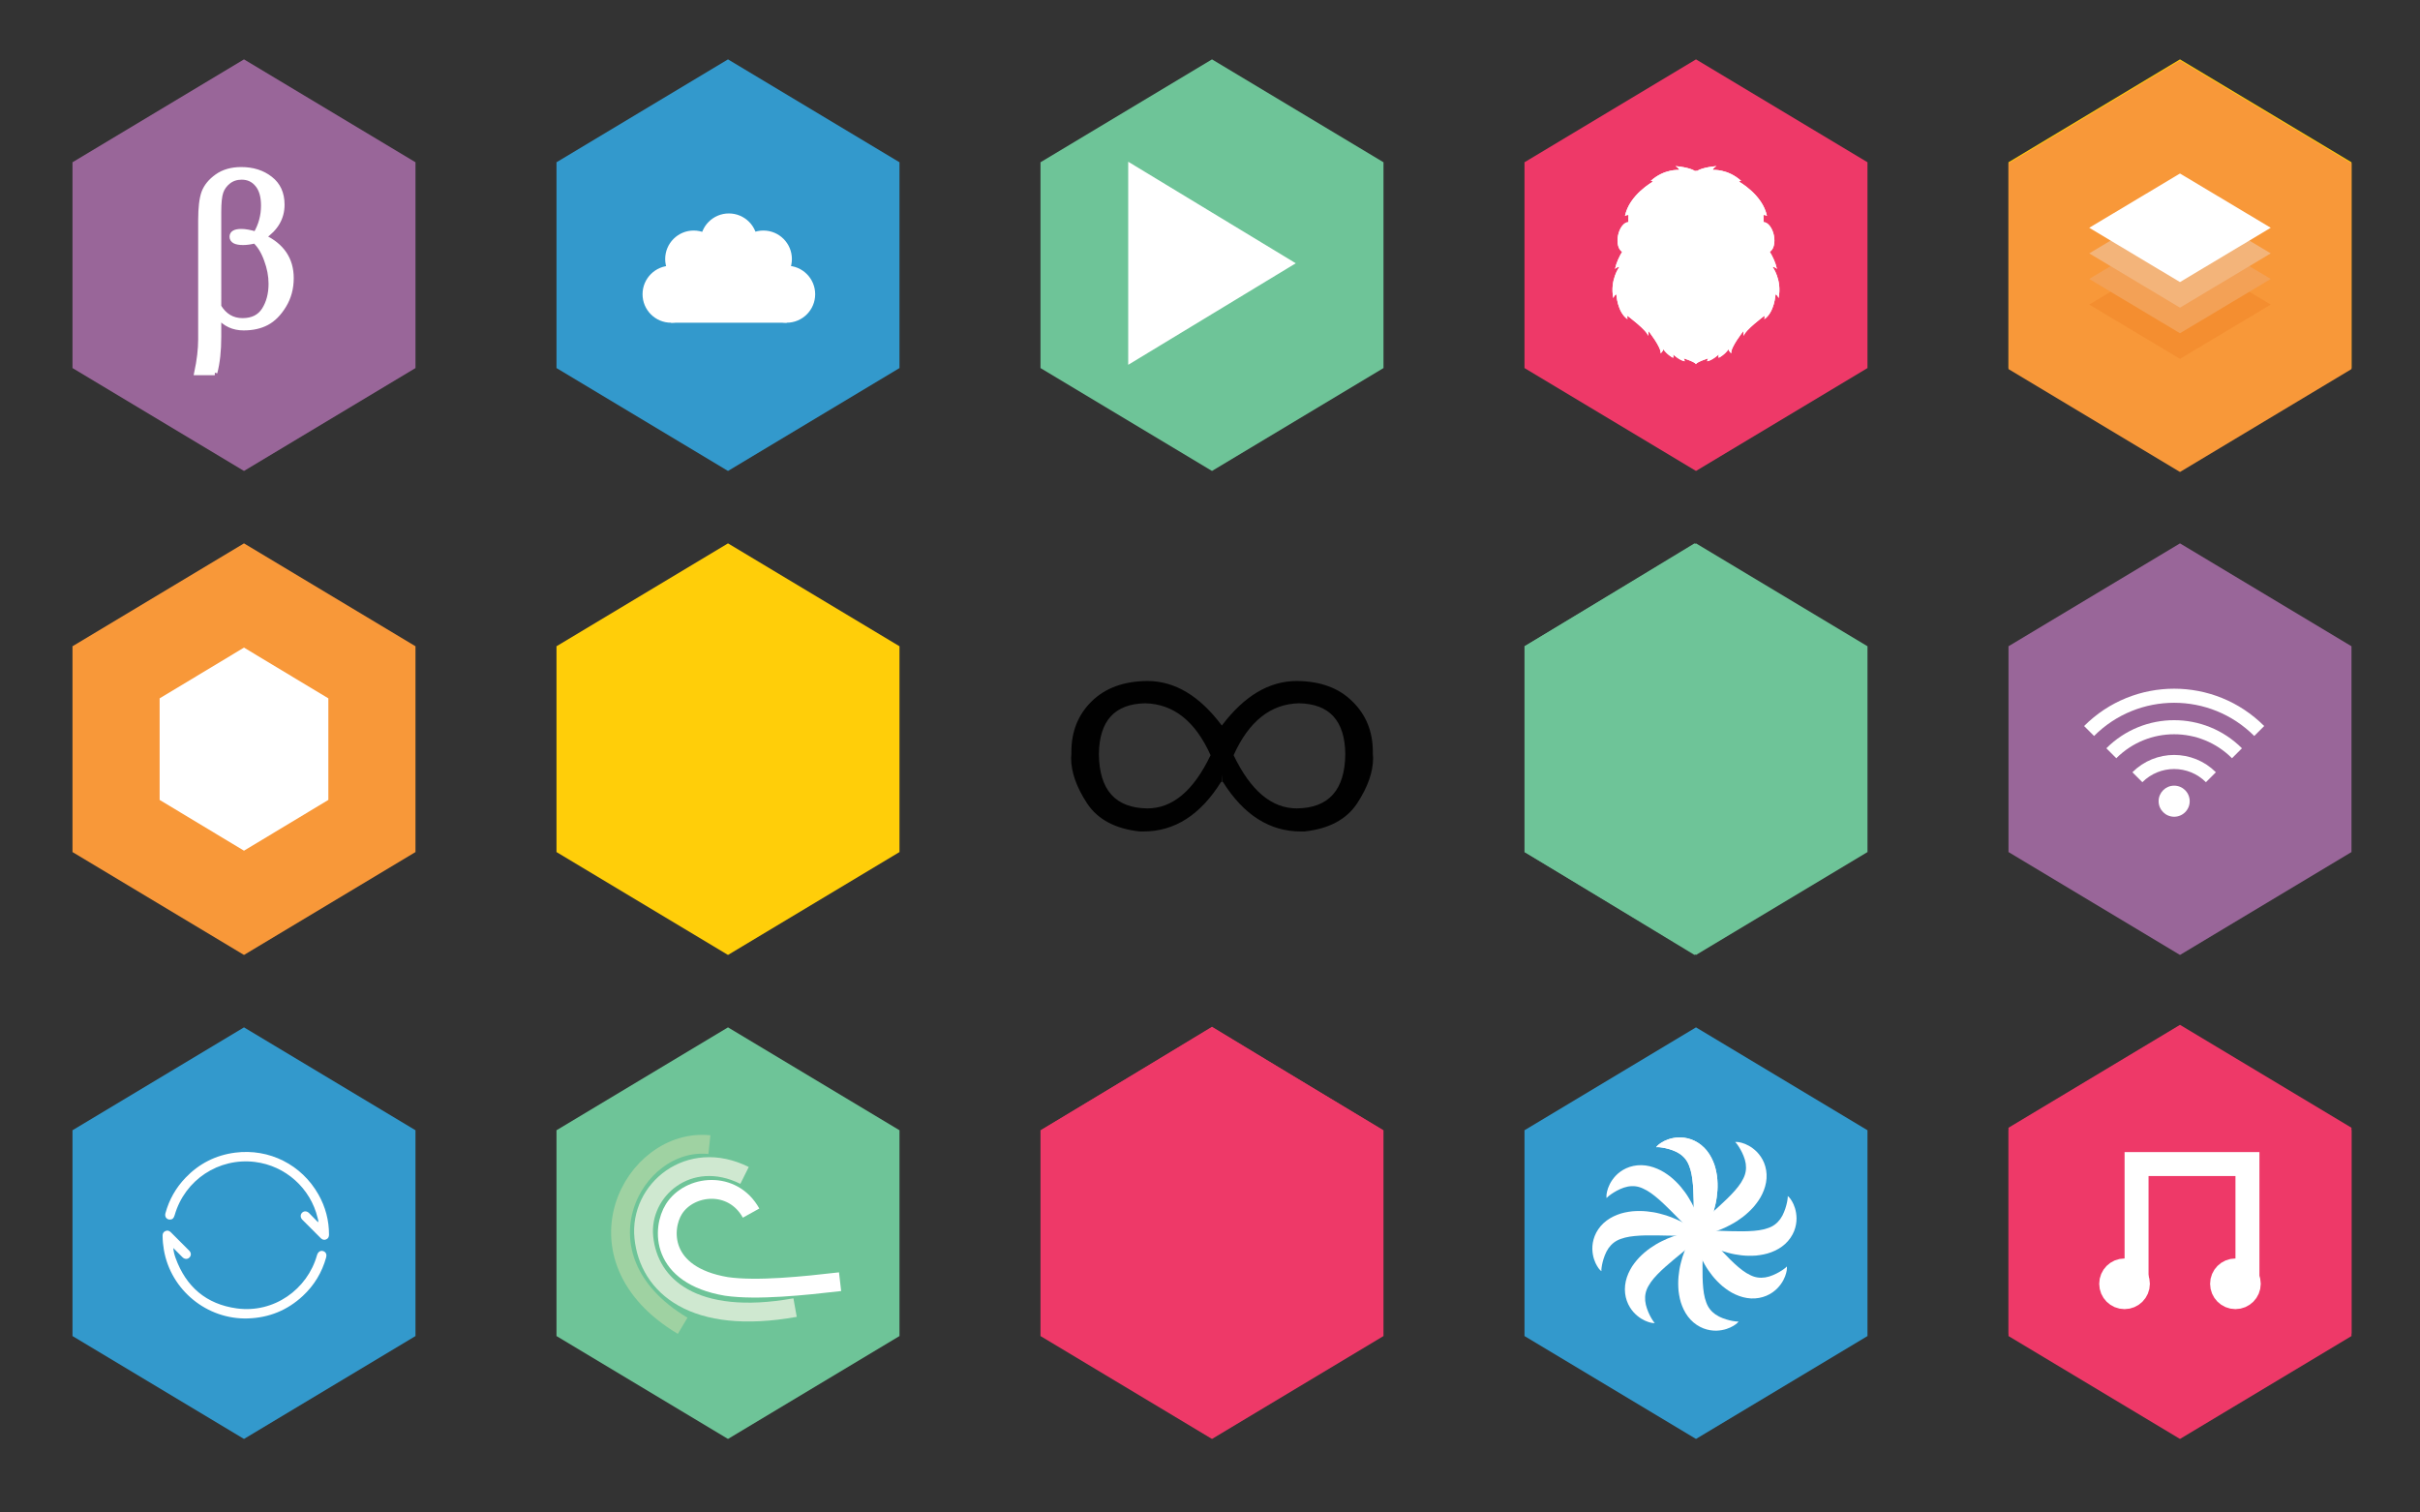 <?xml version="1.0" encoding="utf-8"?>
<!-- Generator: Adobe Illustrator 16.0.0, SVG Export Plug-In . SVG Version: 6.00 Build 0)  -->
<!DOCTYPE svg PUBLIC "-//W3C//DTD SVG 1.1//EN" "http://www.w3.org/Graphics/SVG/1.1/DTD/svg11.dtd">
<svg version="1.1" id="Layer_1" xmlns="http://www.w3.org/2000/svg" xmlns:xlink="http://www.w3.org/1999/xlink" x="0px" y="0px"
	 width="400px" height="250px" viewBox="0 0 400 250" enable-background="new 0 0 400 250" xml:space="preserve">
<rect x="0" y="0" width="400" height="250" fill="#333333" stroke="none"/>
<polygon fill="#996699" points="68.676,60.835 40.329,77.841 11.982,60.835 11.982,26.82 40.329,9.812 68.676,26.82 "/>
<polygon fill="#F89839" points="68.676,140.836 40.329,157.841 11.982,140.836 11.982,106.82 40.329,89.812 68.676,106.82 "/>
<polygon fill="#3399CC" points="68.676,220.836 40.329,237.841 11.982,220.836 11.982,186.82 40.329,169.813 68.676,186.82 "/>
<polygon fill="#6EC498" points="148.676,220.836 120.329,237.841 91.982,220.836 91.982,186.82 120.329,169.813 148.676,186.82 "/>
<polygon fill="#EE3968" points="228.676,220.836 200.329,237.841 171.982,220.836 171.982,186.82 200.329,169.813 228.676,186.82 
	"/>
<polygon fill="#3399CC" points="308.676,220.836 280.329,237.841 251.982,220.836 251.982,186.82 280.329,169.813 308.676,186.82 
	"/>
<polygon fill="#EE3968" points="388.676,220.836 360.328,237.841 331.982,220.836 331.982,186.82 360.328,169.813 388.676,186.82 
	"/>
<polygon fill="#996699" points="388.676,140.836 360.328,157.841 331.982,140.836 331.982,106.82 360.328,89.813 388.676,106.82 "/>
<polygon fill="#FFCE09" points="388.676,60.836 360.328,77.841 331.982,60.836 331.982,26.82 360.328,9.813 388.676,26.82 "/>
<polygon fill="#6EC498" points="228.676,60.836 200.329,77.841 171.982,60.836 171.982,26.82 200.329,9.813 228.676,26.82 "/>
<polygon fill="#3399CC" points="148.676,60.836 120.329,77.841 91.982,60.836 91.982,26.82 120.329,9.813 148.676,26.82 "/>
<polygon fill="#FFCE09" points="148.676,140.836 120.329,157.841 91.982,140.836 91.982,106.82 120.329,89.813 148.676,106.82 "/>
<polygon fill="#6EC498" points="308.676,140.836 280.329,157.841 251.982,140.836 251.982,106.82 280.329,89.813 308.676,106.82 "/>
<g>
	<g>
		<path id="path3305" fill="none" stroke="#9FD2A2" stroke-width="3.113" d="M117.257,189.201
			c-12.598-1.333-23.383,18.619-4.42,29.938"/>
	</g>
	<g>
		<path id="path3307" fill="none" stroke="#CFE8D0" stroke-width="3.113" d="M123.067,194.287
			c-9.206-4.594-17.443,2.438-16.646,10.248c0.822,8.041,8.255,14.604,24.998,11.597"/>
	</g>
	<g>
		<path id="path3309" fill="none" stroke="#FFFFFF" stroke-width="3.113" d="M124.146,200.514
			c-3.056-5.505-10.197-4.724-12.754-0.666c-2.004,3.178-2.349,10.92,8.673,12.786c5.077,0.73,12.823-0.093,18.791-0.78"/>
	</g>
</g>
<g>
	<g>
		<path fill="#3399CC" d="M42.063,186.673c0.382,0.146,0.79,0.125,1.187,0.187c7.366,1.132,13.238,6.714,14.566,14.045
			c1.06,5.845-0.449,11.035-4.548,15.354c-3.687,3.885-8.302,5.649-13.642,5.391c-8.064-0.395-14.827-6.435-16.233-14.418
			c-0.077-0.438-0.127-0.879-0.19-1.317c-0.011-0.063,0.02-0.144-0.072-0.168c0-0.979,0-1.96,0-2.94
			c0.082-0.039,0.054-0.115,0.06-0.179c0.204-2.387,0.849-4.653,2.018-6.743c2.729-4.882,6.844-7.888,12.354-8.939
			c0.584-0.112,1.179-0.182,1.769-0.27C40.241,186.673,41.15,186.673,42.063,186.673z M52.57,202.021
			c-0.493-0.502-0.98-1.01-1.48-1.508c-0.363-0.363-0.833-0.384-1.157-0.066c-0.314,0.309-0.311,0.806,0.039,1.158
			c1.008,1.021,2.026,2.031,3.043,3.045c0.254,0.254,0.556,0.358,0.901,0.207c0.342-0.149,0.466-0.424,0.466-0.791
			c0-2.364-0.586-4.573-1.741-6.62c-2.778-4.931-8.145-7.654-13.78-6.925c-3.212,0.416-5.957,1.81-8.202,4.152
			c-1.604,1.676-2.711,3.637-3.318,5.875c-0.157,0.579,0.216,1.061,0.783,1.033c0.395-0.02,0.602-0.229,0.754-0.752
			c1.674-5.813,7.274-9.514,13.27-8.771c5.035,0.623,9.193,4.346,10.357,9.277c0.052,0.225,0.167,0.45,0.065,0.689L52.57,202.021
			L52.57,202.021z M28.641,206.282c0.549,0.555,1.032,1.047,1.523,1.532c0.358,0.354,0.838,0.358,1.154,0.031
			c0.312-0.322,0.299-0.777-0.047-1.123c-1.011-1.02-2.026-2.033-3.043-3.045c-0.279-0.279-0.581-0.34-0.899-0.193
			c-0.326,0.15-0.46,0.41-0.457,0.767c0.007,0.788,0.081,1.565,0.213,2.342c1.144,6.663,7.146,11.552,13.896,11.332
			c3.49-0.112,6.518-1.345,9.067-3.717c1.884-1.754,3.171-3.883,3.859-6.366c0.124-0.449-0.015-0.82-0.363-0.994
			c-0.488-0.246-0.982,0.021-1.153,0.631c-1.57,5.6-7.088,9.643-13.278,8.785c-5.018-0.692-8.36-3.563-10.089-8.313
			C28.842,207.445,28.699,206.921,28.641,206.282z"/>
		<path fill="#FFFFFF" d="M52.57,202.025c0.102-0.238-0.014-0.465-0.065-0.688c-1.164-4.933-5.322-8.653-10.357-9.276
			c-5.994-0.742-11.596,2.959-13.27,8.771c-0.152,0.524-0.359,0.731-0.754,0.752c-0.567,0.026-0.94-0.454-0.783-1.033
			c0.607-2.237,1.714-4.2,3.318-5.875c2.245-2.344,4.989-3.737,8.202-4.153c5.636-0.729,11.001,1.996,13.78,6.926
			c1.155,2.047,1.741,4.256,1.741,6.619c0,0.369-0.124,0.643-0.466,0.793c-0.346,0.15-0.647,0.046-0.901-0.207
			c-1.018-1.014-2.035-2.025-3.043-3.047c-0.35-0.353-0.354-0.85-0.039-1.157c0.323-0.316,0.794-0.296,1.157,0.065
			c0.5,0.499,0.987,1.008,1.48,1.51c0.002-0.025,0.079,0.011,0.038-0.049C52.595,201.993,52.582,202.009,52.57,202.025z"/>
		<path fill="#FFFFFF" d="M28.641,206.282c0.059,0.639,0.201,1.163,0.385,1.669c1.729,4.75,5.071,7.619,10.09,8.313
			c6.188,0.856,11.708-3.187,13.277-8.785c0.171-0.608,0.665-0.877,1.153-0.631c0.349,0.174,0.487,0.545,0.363,0.994
			c-0.688,2.483-1.976,4.612-3.859,6.366c-2.55,2.372-5.577,3.604-9.067,3.717c-6.752,0.22-12.753-4.669-13.896-11.332
			c-0.132-0.774-0.206-1.554-0.213-2.342c-0.003-0.354,0.131-0.615,0.457-0.767c0.318-0.146,0.62-0.086,0.899,0.193
			c1.018,1.012,2.033,2.025,3.043,3.045c0.347,0.346,0.358,0.801,0.047,1.123c-0.316,0.327-0.796,0.321-1.154-0.031
			C29.673,207.329,29.19,206.837,28.641,206.282z"/>
	</g>
</g>
<g>
	<g>
		<g>
			<g>
				<path fill="none" stroke="#FFFFFF" stroke-width="2.327" d="M345.302,120.828c7.771-7.771,20.352-7.771,28.123,0"/>
				<path fill="none" stroke="#FFFFFF" stroke-width="2.327" d="M348.979,124.506c5.74-5.737,15.028-5.737,20.769,0"/>
				<path fill="none" stroke="#FFFFFF" stroke-width="2.327" d="M353.285,128.469c3.358-3.36,8.797-3.36,12.155,0"/>
			</g>
			<circle fill="#FFFFFF" cx="359.365" cy="132.431" r="2.569"/>
		</g>
	</g>
</g>
<g id="text3006">
	<path id="path3011" fill="#010101" d="M181.637,124.653c0.058,5.921,2.729,8.91,8.016,8.968c4.159,0,7.641-2.932,10.441-8.794
		c-2.513-5.604-6.109-8.463-10.788-8.578C184.251,116.334,181.694,119.136,181.637,124.653 M214.694,116.249
		c-4.68,0.115-8.274,2.975-10.789,8.578c2.803,5.862,6.283,8.794,10.442,8.794c5.285-0.059,7.957-3.047,8.015-8.968
		C222.305,119.136,219.748,116.334,214.694,116.249 M201.956,128.031v1.213h-0.13c-3.408,5.461-7.684,8.189-12.824,8.189h-0.606
		c-4.044-0.435-6.945-1.979-8.708-4.636c-1.763-2.688-2.644-5.187-2.643-7.496c-0.001-0.203,0.014-0.42,0.043-0.65
		c0-0.115,0-0.246,0-0.391c0-3.35,1.11-6.122,3.336-8.317c2.253-2.224,5.329-3.351,9.229-3.379c4.534,0,8.637,2.454,12.305,7.365
		c3.696-4.911,7.828-7.365,12.392-7.365c3.898,0.028,6.96,1.155,9.186,3.379c2.253,2.195,3.379,4.968,3.379,8.317
		c0,0.146,0,0.275,0,0.391c0.028,0.23,0.044,0.447,0.044,0.65c0,2.31-0.881,4.808-2.645,7.496c-1.762,2.656-4.664,4.201-8.708,4.636
		h-0.605c-5.143,0-9.432-2.729-12.867-8.189h-0.087L201.956,128.031"/>
</g>
<g>
	<polygon fill="#EE3968" points="308.676,60.837 280.329,77.841 251.982,60.837 251.982,26.821 280.329,9.813 308.676,26.821 	"/>
	<g>
		<g>
			<path fill="#FFFFFF" d="M284.726,40.592c-0.802,0.712-1.88,1.978-2.942,1.86c0,0,1.136,0.369,1.492,1.063
				c-0.075-0.172-0.248-0.62-0.108-0.924c0,0,0.594,0.463,1.739,0.1c1.145-0.364,1.015-1.855,1.015-1.855s0.229-0.123,0.325,0.67
				c0,0,0.278-0.852,0.083-1.402C286.131,39.553,285.525,39.879,284.726,40.592z"/>
			<path fill="#FFFFFF" d="M283.616,41.837c0.969,0.405,1.069-0.582,1.069-0.582l0.229-0.302c0.089,1.687-1.376,1.204-1.376,1.204
				L283.616,41.837z"/>
			<path fill="#FFFFFF" d="M285.307,42.067c-0.504,0.848-1.919,0.521-2.097,0.308l0.119-0.109c0,0,0.653,0.495,1.419-0.022
				c0.766-0.518,0.391-1.409,0.391-1.409l0.219-0.094C285.357,40.74,285.763,41.212,285.307,42.067z"/>
		</g>
		<path fill="#FFFFFF" d="M283.275,43.516c0.021,0.045,0.033,0.071,0.033,0.071C283.299,43.564,283.287,43.54,283.275,43.516z"/>
		<path fill="#FFFFFF" d="M281.826,42.011c1.243,0.033,2.005-1.263,2.005-1.263c-0.564,0.396-1.244,0.688-1.891,0.493
			c-0.646-0.196-0.919-0.622-0.919-0.622v0.023C281.022,40.643,280.583,41.978,281.826,42.011z"/>
		<path fill="#FFFFFF" d="M281.367,43.638c0.301,0.004,0.478,0.22,1.048,0.707c0.568,0.488,1.631,0.46,1.631,0.46
			c-0.886-0.163-1.239-0.847-1.723-1.081C281.841,43.49,281.367,43.638,281.367,43.638z"/>
		<path fill="#FFFFFF" d="M283.698,48.15c0.145-0.783-0.283-1.125-1.07-0.754c-0.787,0.37-1.864,1.329-1.864,1.329
			c0.428,0.701,0.158,1.227,0.158,1.227c0.297-0.07,0.449-0.401,0.449-0.401c1.535,0.357,1.49-1.787,1.628-1.75
			c0.614,0.235-0.063,1.788-0.063,1.788S283.554,48.933,283.698,48.15z"/>
		<path fill="#FFFFFF" d="M281.263,46.775c0,0,2.117-0.88,2.743,0.957c0.625,1.836-0.677,2.551-0.677,2.551s1.353-0.459,1.875-1.671
			c0.522-1.212,1.838-1.313,1.161-2.628c0,0-0.816,2.042-3.61-0.677C282.755,45.307,281.67,45.486,281.263,46.775z"/>
		<path fill="#FFFFFF" d="M280.327,43.997c0.272-0.746,0.493-0.968,1.239-1.24c-0.746-0.273-0.967-0.495-1.239-1.24
			c-0.271,0.746-0.494,0.967-1.24,1.24C279.833,43.029,280.056,43.25,280.327,43.997z"/>
		<path fill="#FFFFFF" d="M282.51,44.734c0,0-1.071-1.098-1.556,0.995C280.954,45.729,281.249,44.695,282.51,44.734z"/>
		<g>
			<path fill="#FFFFFF" d="M292.979,44.112c0.431,0,0.732,0.354,0.732,0.354c-0.218-1.049-0.704-2.052-1.188-2.855
				c0.624-0.327,0.93-1.446,0.688-2.676c-0.249-1.272-0.996-2.215-1.723-2.222c0.01-0.694-0.011-1.171-0.011-1.171
				c0.307-0.051,0.58,0.16,0.58,0.16c-0.688-3.503-4.632-5.684-4.632-5.684c0.192-0.135,0.384-0.105,0.384-0.105
				c-2.249-2.048-4.708-1.822-4.708-1.822c0.034-0.326,0.612-0.637,0.612-0.637c-2.118,0.202-2.969,0.634-3.26,0.833
				c-0.076-0.067-0.121-0.107-0.121-0.107s-0.047,0.041-0.129,0.111c-0.283-0.196-1.134-0.634-3.265-0.837
				c0,0,0.578,0.311,0.611,0.637c0,0-2.459-0.226-4.707,1.822c0,0,0.191-0.029,0.383,0.105c0,0-3.942,2.182-4.631,5.684
				c0,0,0.273-0.211,0.58-0.16c0,0-0.021,0.477-0.012,1.171c-0.728,0.007-1.474,0.949-1.722,2.222
				c-0.241,1.23,0.063,2.349,0.688,2.676c-0.482,0.804-0.969,1.807-1.188,2.855c0,0,0.304-0.354,0.732-0.354
				c0,0-1.607,2.114-1.014,5.156c0,0,0.19-0.545,0.508-0.611c0,0,0.151,2.938,1.846,4.104c0,0-0.076-0.322-0.02-0.571
				c0,0,3.293,2.443,3.407,3.324c0,0,0.152-0.396,0.052-0.83c0,0,2.192,2.769,2.026,3.713c0,0,0.336-0.216,0.451-0.661
				c0,0,0.604,0.886,1.627,1.412c0,0,0.078-0.311-0.014-0.574c0,0,1.037,0.98,1.918,1.144c0,0-0.015-0.32-0.176-0.488
				c0,0,1.928,0.604,2.036,0.973c0.109-0.369,2.038-0.973,2.038-0.973c-0.163,0.168-0.177,0.488-0.177,0.488
				c0.88-0.163,1.919-1.144,1.919-1.144c-0.092,0.263-0.016,0.574-0.016,0.574c1.023-0.526,1.627-1.412,1.627-1.412
				c0.115,0.445,0.452,0.661,0.452,0.661c-0.166-0.944,2.026-3.713,2.026-3.713c-0.102,0.434,0.053,0.83,0.053,0.83
				c0.113-0.881,3.405-3.324,3.405-3.324c0.059,0.249-0.019,0.571-0.019,0.571c1.693-1.167,1.846-4.104,1.846-4.104
				c0.315,0.066,0.508,0.611,0.508,0.611C294.585,46.226,292.979,44.112,292.979,44.112z"/>
			<path fill="#FFFFFF" d="M291.361,39.031c-0.003,0.001-0.005,0.001-0.008,0.002c0.072-0.611,0.109-1.234,0.126-1.782
				c0.544,0.279,1.017,0.979,1.188,1.86c0.169,0.86,0.008,1.669-0.371,2.138c-0.561-0.868-1.062-1.427-1.062-1.427
				s0.192-0.609,0.728-0.504C291.963,39.318,291.715,38.963,291.361,39.031z"/>
			<path fill="#FFFFFF" d="M280.052,29.133c0.182,0.072,0.277,0.125,0.277,0.125s0.1-0.055,0.284-0.128
				c0.564,0.686,1.903,1.661,3.681,2.476c2.255,1.035,3.201,2.215,3.201,2.215c-2.798-1.301-5.367-0.954-5.367-0.954
				c3.33,0.268,5.02,2.579,5.02,2.579c-1.607-1.366-4.545-0.833-4.545-0.833c1.768,0.173,2.104,1.172,2.104,1.172
				c-2.796,0.113-4.371,2.568-4.371,2.568s-1.576-2.454-4.373-2.568c0,0,0.336-0.999,2.104-1.172c0,0-2.938-0.533-4.545,0.833
				c0,0,1.689-2.312,5.021-2.579c0,0-2.57-0.347-5.367,0.954c0,0,0.945-1.18,3.201-2.215
				C278.147,30.792,279.485,29.819,280.052,29.133z"/>
			<path fill="#FFFFFF" d="M286.567,41.92c0,0-0.249,0.756-0.946,0.995c0,0,1.229,0.057,1.811-0.769
				c0.037,0.728-0.088,1.246-0.156,1.469c-1.625,1.504-3.515,0.531-3.515,0.531c0.936,0.973,2.1,1.189,3.151,0.529
				c0.499-0.313,0.76-0.751,0.896-1.126c0.008,0.392-0.142,0.629-0.142,0.629c1.131,0.922,1.001,2.57-0.144,4.12
				c-1.145,1.55-2.47,1.279-2.47,1.279c0.351,1.144,0.108,1.841,0.108,1.841c-0.238,0.556-0.53,0.997-0.854,1.349
				c-0.039,0.035-0.083,0.075-0.135,0.119c0.004-0.003,0.008-0.005,0.011-0.008c-0.005,0.005-0.012,0.01-0.019,0.015
				c0.003-0.002,0.006-0.004,0.008-0.007c-0.524,0.354-1.652,0.708-3.855,0.708c-2.139,0-3.266-0.332-3.809-0.676
				c-0.385-0.373-0.729-0.861-1.002-1.5c0,0-0.242-0.697,0.108-1.841c0,0-1.327,0.271-2.471-1.279
				c-1.145-1.55-1.272-3.198-0.143-4.12c0,0-0.144-0.226-0.144-0.6c0.142,0.367,0.4,0.792,0.885,1.097
				c1.054,0.66,2.218,0.443,3.152-0.529c0,0-1.877,0.966-3.498-0.518c-0.067-0.213-0.197-0.732-0.162-1.468
				c0.586,0.81,1.799,0.754,1.799,0.754c-0.696-0.239-0.944-0.995-0.944-0.995c-0.06,0.183,0.047,0.345,0.047,0.345
				c-0.527-0.237-0.742-0.551-0.813-0.836c0.08-0.438,0.224-0.922,0.457-1.444c0.988-2.201,2.826-2.283,6.554,0.471
				c3.337-2.726,5.563-2.672,6.552-0.471c0.229,0.512,0.371,0.988,0.452,1.417c-0.064,0.293-0.275,0.618-0.819,0.863
				C286.519,42.264,286.625,42.102,286.567,41.92z"/>
			<path fill="#FFFFFF" d="M267.989,39.111c0.173-0.881,0.646-1.581,1.189-1.86c0.016,0.548,0.053,1.171,0.125,1.782
				c-0.002-0.001-0.004-0.001-0.008-0.002c-0.354-0.067-0.604,0.287-0.604,0.287c0.537-0.105,0.729,0.504,0.729,0.504
				s-0.5,0.559-1.062,1.427C267.981,40.78,267.821,39.971,267.989,39.111z"/>
			<path fill="#FFFFFF" d="M273.644,52.311c-0.981-1.008-0.754-3.112-0.754-3.112c-0.637,0.842-0.459,2.462-0.459,2.462
				c-1.861-2.016-1.684-4.248-1.684-4.248c-0.854,1.519-0.396,3.598-0.396,3.598c-1.557-2.232-0.865-4.813-0.865-4.813
				c-0.967,1.062-1.053,3.205-1.053,3.205c-0.516-1.033-0.096-2.086-0.096-2.086c-0.486,0.259-0.582,1.129-0.582,1.129
				c-1.228-2.87,1.645-6.009,1.645-6.009l-1.358,0.816c0.715-1.684,1.914-2.864,1.914-2.864l0.557,0.843
				c-1.131-5.225-0.203-6.554-0.203-6.554c-0.324-0.029-0.641,0.22-0.641,0.22c1.283-3.617,6-5.081,6-5.081
				c-0.498-0.287-1.336-0.188-1.336-0.188c2.256-1.108,4.074-0.952,5.096-0.694c-0.494,0.394-1.117,0.856-1.664,1.169
				c-1.127,0.641-5.033,2.354-5.875,4.876c0,0,0.621-0.689,1.56-0.695c0,0-0.88,0.868-0.804,2.452c0,0,1.109-1.137,2.652-1.274
				c0,0-0.549,0.542-0.541,1.01c0,0,2.356-0.57,4.561,1.666c-1.133-0.564-3.039-1.228-4.78-0.49c0,0,0.559-0.062,0.729,0.087
				c0,0-2.297,0.844-2.66,4.223c0,0-0.26-0.263-0.244-0.771c0,0-0.588,1.624-0.207,2.477c0,0-0.987,1.689-0.711,3.313
				c0,0,0.121-0.377,0.33-0.45c0,0-0.061,1.729,1.316,2.805c0,0-0.172-0.337-0.104-0.55c0,0,0.296,0.686,1.101,1.284
				C273.554,50.966,273.644,52.311,273.644,52.311z"/>
			<path fill="#FFFFFF" d="M275.595,56.152c0.498-0.651,0.014-1.429,0.014-1.429c-0.383,0.854-1.213,0.624-1.213,0.624
				c0.613-0.331,0.556-1.313,0.556-1.313c-0.834-0.049-0.798-3.035-0.769-3.9c0.207,0.145,0.445,0.281,0.719,0.4
				c0,0-0.368,2.002,2.068,4.512C276.815,55.941,275.595,56.152,275.595,56.152z"/>
			<path fill="#FFFFFF" d="M280.335,55.847c-1.385,0-3.26-0.361-4.388-3.198c0,0,1.031,1.911,4.388,1.911
				c3.354,0,4.385-1.911,4.385-1.911C283.593,55.486,281.718,55.847,280.335,55.847z"/>
			<path fill="#FFFFFF" d="M286.261,55.347c0,0-0.829,0.23-1.211-0.624c0,0-0.485,0.777,0.013,1.429c0,0-1.212-0.208-1.374-1.097
				c2.449-2.514,2.079-4.521,2.079-4.521c0.27-0.117,0.503-0.251,0.707-0.393c0.028,0.875,0.063,3.844-0.769,3.893
				C285.706,54.034,285.649,55.016,286.261,55.347z"/>
			<path fill="#FFFFFF" d="M292.901,48.446c0,0-0.095-0.87-0.584-1.129c0,0,0.421,1.053-0.096,2.086c0,0-0.086-2.144-1.053-3.205
				c0,0,0.692,2.58-0.864,4.813c0,0,0.46-2.079-0.396-3.598c0,0,0.18,2.232-1.684,4.248c0,0,0.179-1.62-0.459-2.463
				c0,0,0.229,2.104-0.753,3.113c0,0,0.09-1.339-0.438-2.241c0.813-0.6,1.107-1.291,1.107-1.291c0.069,0.214-0.103,0.55-0.103,0.55
				c1.377-1.074,1.314-2.805,1.314-2.805c0.209,0.074,0.33,0.451,0.33,0.451c0.277-1.624-0.711-3.313-0.711-3.313
				c0.381-0.852-0.207-2.476-0.207-2.476c0.017,0.508-0.243,0.771-0.243,0.771c-0.364-3.378-2.66-4.223-2.66-4.223
				c0.169-0.148,0.729-0.087,0.729-0.087c-1.693-0.716-3.539-0.11-4.685,0.442c2.179-2.18,4.464-1.617,4.464-1.617
				c0.008-0.469-0.542-1.011-0.542-1.011c1.544,0.138,2.652,1.274,2.652,1.274c0.076-1.584-0.803-2.451-0.803-2.451
				c0.938,0.005,1.558,0.694,1.558,0.694c-0.84-2.521-4.748-4.235-5.874-4.876c-0.548-0.313-1.172-0.776-1.666-1.171
				c1.021-0.256,2.837-0.408,5.089,0.696c0,0-0.841-0.099-1.338,0.188c0,0,4.719,1.464,5.999,5.08c0,0-0.314-0.248-0.641-0.22
				c0,0,0.928,1.33-0.201,6.554l0.556-0.842c0,0,1.199,1.18,1.913,2.864l-1.357-0.816C291.256,42.437,294.126,45.576,292.901,48.446
				z"/>
		</g>
		<path fill="#FFFFFF" d="M277.382,43.516c-0.012,0.023-0.023,0.048-0.033,0.071C277.349,43.587,277.362,43.561,277.382,43.516z"/>
		<g>
			<path fill="#FFFFFF" d="M277.382,43.516c0.356-0.694,1.492-1.063,1.492-1.063c-1.063,0.117-2.144-1.148-2.941-1.86
				c-0.801-0.713-1.406-1.038-1.604-0.488c-0.197,0.551,0.082,1.402,0.082,1.402c0.096-0.793,0.325-0.67,0.325-0.67
				s-0.131,1.491,1.015,1.855c1.146,0.364,1.739-0.099,1.739-0.099C277.628,42.896,277.458,43.344,277.382,43.516z"/>
			<path fill="#FFFFFF" d="M275.743,40.954l0.227,0.302c0,0,0.104,0.987,1.07,0.582l0.078,0.32
				C277.118,42.158,275.653,42.64,275.743,40.954z"/>
			<path fill="#FFFFFF" d="M275.351,42.067c-0.457-0.854-0.051-1.327-0.051-1.327l0.219,0.094c0,0-0.375,0.891,0.392,1.409
				c0.766,0.517,1.418,0.022,1.418,0.022l0.118,0.109C277.269,42.587,275.854,42.915,275.351,42.067z"/>
		</g>
		<path fill="#FFFFFF" d="M278.831,42.011c1.244-0.033,0.803-1.367,0.803-1.367V40.62c0,0-0.271,0.426-0.918,0.622
			c-0.646,0.195-1.324-0.096-1.889-0.493C276.827,40.749,277.587,42.044,278.831,42.011z"/>
		<path fill="#FFFFFF" d="M278.243,44.345c0.567-0.487,0.745-0.703,1.047-0.707c0,0-0.476-0.148-0.957,0.086
			c-0.482,0.234-0.838,0.918-1.724,1.081C276.61,44.805,277.673,44.833,278.243,44.345z"/>
		<path fill="#FFFFFF" d="M278.03,47.396c-0.786-0.371-1.215-0.029-1.069,0.754c0.145,0.783,0.76,1.438,0.76,1.438
			s-0.678-1.553-0.061-1.788c0.137-0.037,0.092,2.107,1.627,1.75c0,0,0.151,0.331,0.448,0.401c0,0-0.268-0.525,0.16-1.227
			C279.896,48.725,278.817,47.766,278.03,47.396z"/>
		<path fill="#FFFFFF" d="M276.651,47.732c0.625-1.837,2.744-0.957,2.744-0.957c-0.408-1.289-1.492-1.468-1.492-1.468
			c-2.795,2.719-3.61,0.677-3.61,0.677c-0.676,1.314,0.637,1.416,1.16,2.628c0.522,1.212,1.875,1.671,1.875,1.671
			S276.026,49.568,276.651,47.732z"/>
		<path fill="#FFFFFF" d="M280.323,46.45c-0.192,0.364-0.352,0.473-0.881,0.605c0.529,0.134,0.688,0.242,0.881,0.605
			c0.193-0.363,0.351-0.472,0.882-0.605C280.673,46.922,280.517,46.814,280.323,46.45z"/>
		<path fill="#FFFFFF" d="M278.147,44.734c1.263-0.039,1.558,0.995,1.558,0.995C279.218,43.636,278.147,44.734,278.147,44.734z"/>
		<path fill="#FFFFFF" d="M284.726,40.592c-0.802,0.712-1.88,1.978-2.942,1.86c0,0,1.136,0.369,1.492,1.063
			c-0.075-0.172-0.248-0.62-0.108-0.924c0,0,0.594,0.463,1.739,0.1c1.145-0.364,1.015-1.855,1.015-1.855s0.229-0.123,0.325,0.67
			c0,0,0.278-0.852,0.083-1.402C286.131,39.553,285.525,39.879,284.726,40.592z M283.616,41.837
			c0.969,0.405,1.069-0.582,1.069-0.582l0.229-0.302c0.089,1.687-1.376,1.204-1.376,1.204L283.616,41.837z M285.307,42.067
			c-0.504,0.848-1.919,0.521-2.097,0.308l0.119-0.109c0,0,0.653,0.495,1.419-0.022c0.766-0.518,0.391-1.409,0.391-1.409l0.219-0.094
			C285.357,40.74,285.763,41.212,285.307,42.067z M283.275,43.516c0.021,0.045,0.033,0.071,0.033,0.071
			C283.299,43.564,283.287,43.54,283.275,43.516z M281.826,42.011c1.243,0.033,2.005-1.263,2.005-1.263
			c-0.564,0.396-1.244,0.688-1.891,0.493c-0.646-0.196-0.919-0.622-0.919-0.622v0.023C281.022,40.643,280.583,41.978,281.826,42.011
			z M281.367,43.638c0.301,0.004,0.478,0.22,1.048,0.707c0.568,0.488,1.631,0.46,1.631,0.46c-0.886-0.163-1.239-0.847-1.723-1.081
			C281.841,43.49,281.367,43.638,281.367,43.638z M283.698,48.15c0.145-0.783-0.283-1.125-1.07-0.754
			c-0.787,0.37-1.864,1.329-1.864,1.329c0.428,0.701,0.158,1.227,0.158,1.227c0.297-0.07,0.449-0.401,0.449-0.401
			c1.535,0.357,1.49-1.787,1.628-1.75c0.614,0.235-0.063,1.788-0.063,1.788S283.554,48.933,283.698,48.15z M281.263,46.775
			c0,0,2.117-0.88,2.743,0.957c0.625,1.836-0.677,2.551-0.677,2.551s1.353-0.459,1.875-1.671c0.522-1.212,1.838-1.313,1.161-2.628
			c0,0-0.816,2.042-3.61-0.677C282.755,45.307,281.67,45.486,281.263,46.775z M280.327,43.997c0.272-0.746,0.493-0.968,1.239-1.24
			c-0.746-0.273-0.967-0.495-1.239-1.24c-0.271,0.746-0.494,0.967-1.24,1.24C279.833,43.029,280.056,43.25,280.327,43.997z
			 M282.51,44.734c0,0-1.071-1.098-1.556,0.995C280.954,45.729,281.249,44.695,282.51,44.734z M292.979,44.112
			c0.431,0,0.732,0.354,0.732,0.354c-0.218-1.049-0.704-2.052-1.188-2.855c0.624-0.327,0.93-1.446,0.688-2.676
			c-0.249-1.272-0.996-2.215-1.723-2.222c0.01-0.694-0.011-1.171-0.011-1.171c0.307-0.051,0.58,0.16,0.58,0.16
			c-0.688-3.503-4.632-5.684-4.632-5.684c0.192-0.135,0.384-0.105,0.384-0.105c-2.249-2.048-4.708-1.822-4.708-1.822
			c0.034-0.326,0.612-0.637,0.612-0.637c-2.118,0.202-2.969,0.634-3.26,0.833c-0.076-0.067-0.121-0.107-0.121-0.107
			s-0.047,0.041-0.129,0.111c-0.283-0.196-1.134-0.634-3.265-0.837c0,0,0.578,0.311,0.611,0.637c0,0-2.459-0.226-4.707,1.822
			c0,0,0.191-0.029,0.383,0.105c0,0-3.942,2.182-4.631,5.684c0,0,0.273-0.211,0.58-0.16c0,0-0.021,0.477-0.012,1.171
			c-0.728,0.007-1.474,0.949-1.722,2.222c-0.241,1.23,0.063,2.349,0.688,2.676c-0.482,0.804-0.969,1.807-1.188,2.855
			c0,0,0.304-0.354,0.732-0.354c0,0-1.607,2.114-1.014,5.156c0,0,0.19-0.545,0.508-0.611c0,0,0.151,2.938,1.846,4.104
			c0,0-0.076-0.322-0.02-0.571c0,0,3.293,2.443,3.407,3.324c0,0,0.152-0.396,0.052-0.83c0,0,2.192,2.769,2.026,3.713
			c0,0,0.336-0.216,0.451-0.661c0,0,0.604,0.886,1.627,1.412c0,0,0.078-0.311-0.014-0.574c0,0,1.037,0.98,1.918,1.144
			c0,0-0.015-0.32-0.176-0.488c0,0,1.928,0.604,2.036,0.973c0.109-0.369,2.038-0.973,2.038-0.973
			c-0.163,0.168-0.177,0.488-0.177,0.488c0.88-0.163,1.919-1.144,1.919-1.144c-0.092,0.263-0.016,0.574-0.016,0.574
			c1.023-0.526,1.627-1.412,1.627-1.412c0.115,0.445,0.452,0.661,0.452,0.661c-0.166-0.944,2.026-3.713,2.026-3.713
			c-0.102,0.434,0.053,0.83,0.053,0.83c0.113-0.881,3.405-3.324,3.405-3.324c0.059,0.249-0.019,0.571-0.019,0.571
			c1.693-1.167,1.846-4.104,1.846-4.104c0.315,0.066,0.508,0.611,0.508,0.611C294.585,46.226,292.979,44.112,292.979,44.112z
			 M291.361,39.031c-0.003,0.001-0.005,0.001-0.008,0.002c0.072-0.611,0.109-1.234,0.126-1.782c0.544,0.279,1.017,0.979,1.188,1.86
			c0.169,0.86,0.008,1.669-0.371,2.138c-0.561-0.868-1.062-1.427-1.062-1.427s0.192-0.609,0.728-0.504
			C291.963,39.318,291.715,38.963,291.361,39.031z M280.052,29.133c0.182,0.072,0.277,0.125,0.277,0.125s0.1-0.055,0.284-0.128
			c0.564,0.686,1.903,1.661,3.681,2.476c2.255,1.035,3.201,2.215,3.201,2.215c-2.798-1.301-5.367-0.954-5.367-0.954
			c3.33,0.268,5.02,2.579,5.02,2.579c-1.607-1.366-4.545-0.833-4.545-0.833c1.768,0.173,2.104,1.172,2.104,1.172
			c-2.796,0.113-4.371,2.568-4.371,2.568s-1.576-2.454-4.373-2.568c0,0,0.336-0.999,2.104-1.172c0,0-2.938-0.533-4.545,0.833
			c0,0,1.689-2.312,5.021-2.579c0,0-2.57-0.347-5.367,0.954c0,0,0.945-1.18,3.201-2.215
			C278.147,30.792,279.485,29.819,280.052,29.133z M286.567,41.92c0,0-0.249,0.756-0.946,0.995c0,0,1.229,0.057,1.811-0.769
			c0.037,0.728-0.088,1.246-0.156,1.469c-1.625,1.504-3.515,0.531-3.515,0.531c0.936,0.973,2.1,1.189,3.151,0.529
			c0.499-0.313,0.76-0.751,0.896-1.126c0.008,0.392-0.142,0.629-0.142,0.629c1.131,0.922,1.001,2.57-0.144,4.12
			c-1.145,1.55-2.47,1.279-2.47,1.279c0.351,1.144,0.108,1.841,0.108,1.841c-0.238,0.556-0.53,0.997-0.854,1.349
			c-0.039,0.035-0.083,0.075-0.135,0.119c0.004-0.003,0.008-0.005,0.011-0.008c-0.005,0.005-0.012,0.01-0.019,0.015
			c0.003-0.002,0.006-0.004,0.008-0.007c-0.524,0.354-1.652,0.708-3.855,0.708c-2.139,0-3.266-0.332-3.809-0.676
			c-0.385-0.373-0.729-0.861-1.002-1.5c0,0-0.242-0.697,0.108-1.841c0,0-1.327,0.271-2.471-1.279
			c-1.145-1.55-1.272-3.198-0.143-4.12c0,0-0.144-0.226-0.144-0.6c0.142,0.367,0.4,0.792,0.885,1.097
			c1.054,0.66,2.218,0.443,3.152-0.529c0,0-1.877,0.966-3.498-0.518c-0.067-0.213-0.197-0.732-0.162-1.468
			c0.586,0.81,1.799,0.754,1.799,0.754c-0.696-0.239-0.944-0.995-0.944-0.995c-0.06,0.183,0.047,0.345,0.047,0.345
			c-0.527-0.237-0.742-0.551-0.813-0.836c0.08-0.438,0.224-0.922,0.457-1.444c0.988-2.201,2.826-2.283,6.554,0.471
			c3.337-2.726,5.563-2.672,6.552-0.471c0.229,0.512,0.371,0.988,0.452,1.417c-0.064,0.293-0.275,0.618-0.819,0.863
			C286.519,42.264,286.625,42.102,286.567,41.92z M267.989,39.111c0.173-0.881,0.646-1.581,1.189-1.86
			c0.016,0.548,0.053,1.171,0.125,1.782c-0.002-0.001-0.004-0.001-0.008-0.002c-0.354-0.067-0.604,0.287-0.604,0.287
			c0.537-0.105,0.729,0.504,0.729,0.504s-0.5,0.559-1.062,1.427C267.981,40.78,267.821,39.971,267.989,39.111z M273.644,52.311
			c-0.981-1.008-0.754-3.112-0.754-3.112c-0.637,0.842-0.459,2.462-0.459,2.462c-1.861-2.016-1.684-4.248-1.684-4.248
			c-0.854,1.519-0.396,3.598-0.396,3.598c-1.557-2.232-0.865-4.813-0.865-4.813c-0.967,1.062-1.053,3.205-1.053,3.205
			c-0.516-1.033-0.096-2.086-0.096-2.086c-0.486,0.259-0.582,1.129-0.582,1.129c-1.228-2.87,1.645-6.009,1.645-6.009l-1.358,0.816
			c0.715-1.684,1.914-2.864,1.914-2.864l0.557,0.843c-1.131-5.225-0.203-6.554-0.203-6.554c-0.324-0.029-0.641,0.22-0.641,0.22
			c1.283-3.617,6-5.081,6-5.081c-0.498-0.287-1.336-0.188-1.336-0.188c2.256-1.108,4.074-0.952,5.096-0.694
			c-0.494,0.394-1.117,0.856-1.664,1.169c-1.127,0.641-5.033,2.354-5.875,4.876c0,0,0.621-0.689,1.56-0.695
			c0,0-0.88,0.868-0.804,2.452c0,0,1.109-1.137,2.652-1.274c0,0-0.549,0.542-0.541,1.01c0,0,2.356-0.57,4.561,1.666
			c-1.133-0.564-3.039-1.228-4.78-0.49c0,0,0.559-0.062,0.729,0.087c0,0-2.297,0.844-2.66,4.223c0,0-0.26-0.263-0.244-0.771
			c0,0-0.588,1.624-0.207,2.477c0,0-0.987,1.689-0.711,3.313c0,0,0.121-0.377,0.33-0.45c0,0-0.061,1.729,1.316,2.805
			c0,0-0.172-0.337-0.104-0.55c0,0,0.296,0.686,1.101,1.284C273.554,50.966,273.644,52.311,273.644,52.311z M275.595,56.152
			c0.498-0.651,0.014-1.429,0.014-1.429c-0.383,0.854-1.213,0.624-1.213,0.624c0.613-0.331,0.556-1.313,0.556-1.313
			c-0.834-0.049-0.798-3.035-0.769-3.9c0.207,0.145,0.445,0.281,0.719,0.4c0,0-0.368,2.002,2.068,4.512
			C276.815,55.941,275.595,56.152,275.595,56.152z M280.335,55.847c-1.385,0-3.26-0.361-4.388-3.198c0,0,1.031,1.911,4.388,1.911
			c3.354,0,4.385-1.911,4.385-1.911C283.593,55.486,281.718,55.847,280.335,55.847z M286.261,55.347c0,0-0.829,0.23-1.211-0.624
			c0,0-0.485,0.777,0.013,1.429c0,0-1.212-0.208-1.374-1.097c2.449-2.514,2.079-4.521,2.079-4.521
			c0.27-0.117,0.503-0.251,0.707-0.393c0.028,0.875,0.063,3.844-0.769,3.893C285.706,54.034,285.649,55.016,286.261,55.347z
			 M292.901,48.446c0,0-0.095-0.87-0.584-1.129c0,0,0.421,1.053-0.096,2.086c0,0-0.086-2.144-1.053-3.205
			c0,0,0.692,2.58-0.864,4.813c0,0,0.46-2.079-0.396-3.598c0,0,0.18,2.232-1.684,4.248c0,0,0.179-1.62-0.459-2.463
			c0,0,0.229,2.104-0.753,3.113c0,0,0.09-1.339-0.438-2.241c0.813-0.6,1.107-1.291,1.107-1.291c0.069,0.214-0.103,0.55-0.103,0.55
			c1.377-1.074,1.314-2.805,1.314-2.805c0.209,0.074,0.33,0.451,0.33,0.451c0.277-1.624-0.711-3.313-0.711-3.313
			c0.381-0.852-0.207-2.476-0.207-2.476c0.017,0.508-0.243,0.771-0.243,0.771c-0.364-3.378-2.66-4.223-2.66-4.223
			c0.169-0.148,0.729-0.087,0.729-0.087c-1.693-0.716-3.539-0.11-4.685,0.442c2.179-2.18,4.464-1.617,4.464-1.617
			c0.008-0.469-0.542-1.011-0.542-1.011c1.544,0.138,2.652,1.274,2.652,1.274c0.076-1.584-0.803-2.451-0.803-2.451
			c0.938,0.005,1.558,0.694,1.558,0.694c-0.84-2.521-4.748-4.235-5.874-4.876c-0.548-0.313-1.172-0.776-1.666-1.171
			c1.021-0.256,2.837-0.408,5.089,0.696c0,0-0.841-0.099-1.338,0.188c0,0,4.719,1.464,5.999,5.08c0,0-0.314-0.248-0.641-0.22
			c0,0,0.928,1.33-0.201,6.554l0.556-0.842c0,0,1.199,1.18,1.913,2.864l-1.357-0.816C291.256,42.437,294.126,45.576,292.901,48.446z
			 M277.382,43.516c-0.012,0.023-0.023,0.048-0.033,0.071C277.349,43.587,277.362,43.561,277.382,43.516z M277.382,43.516
			c0.356-0.694,1.492-1.063,1.492-1.063c-1.063,0.117-2.144-1.148-2.941-1.86c-0.801-0.713-1.406-1.038-1.604-0.488
			c-0.197,0.551,0.082,1.402,0.082,1.402c0.096-0.793,0.325-0.67,0.325-0.67s-0.131,1.491,1.015,1.855
			c1.146,0.364,1.739-0.099,1.739-0.099C277.628,42.896,277.458,43.344,277.382,43.516z M275.743,40.954l0.227,0.302
			c0,0,0.104,0.987,1.07,0.582l0.078,0.32C277.118,42.158,275.653,42.64,275.743,40.954z M275.351,42.067
			c-0.457-0.854-0.051-1.327-0.051-1.327l0.219,0.094c0,0-0.375,0.891,0.392,1.409c0.766,0.517,1.418,0.022,1.418,0.022l0.118,0.109
			C277.269,42.587,275.854,42.915,275.351,42.067z M278.831,42.011c1.244-0.033,0.803-1.367,0.803-1.367V40.62
			c0,0-0.271,0.426-0.918,0.622c-0.646,0.195-1.324-0.096-1.889-0.493C276.827,40.749,277.587,42.044,278.831,42.011z
			 M278.243,44.345c0.567-0.487,0.745-0.703,1.047-0.707c0,0-0.476-0.148-0.957,0.086c-0.482,0.234-0.838,0.918-1.724,1.081
			C276.61,44.805,277.673,44.833,278.243,44.345z M278.03,47.396c-0.786-0.371-1.215-0.029-1.069,0.754
			c0.145,0.783,0.76,1.438,0.76,1.438s-0.678-1.553-0.061-1.788c0.137-0.037,0.092,2.107,1.627,1.75c0,0,0.151,0.331,0.448,0.401
			c0,0-0.268-0.525,0.16-1.227C279.896,48.725,278.817,47.766,278.03,47.396z M276.651,47.732c0.625-1.837,2.744-0.957,2.744-0.957
			c-0.408-1.289-1.492-1.468-1.492-1.468c-2.795,2.719-3.61,0.677-3.61,0.677c-0.676,1.314,0.637,1.416,1.16,2.628
			c0.522,1.212,1.875,1.671,1.875,1.671S276.026,49.568,276.651,47.732z M280.323,46.45c-0.192,0.364-0.352,0.473-0.881,0.605
			c0.529,0.134,0.688,0.242,0.881,0.605c0.193-0.363,0.351-0.472,0.882-0.605C280.673,46.922,280.517,46.814,280.323,46.45z
			 M278.147,44.734c1.263-0.039,1.558,0.995,1.558,0.995C279.218,43.636,278.147,44.734,278.147,44.734z"/>
	</g>
</g>
<g>
	<g>
		<rect x="110.917" y="46.451" fill="#FFFFFF" width="19.111" height="6.892"/>
		<circle fill="#FFFFFF" cx="110.917" cy="48.631" r="4.711"/>
		<circle fill="#FFFFFF" cx="130.03" cy="48.631" r="4.71"/>
		<circle fill="#FFFFFF" cx="114.659" cy="42.817" r="4.711"/>
		<circle fill="#FFFFFF" cx="126.18" cy="42.817" r="4.711"/>
		<circle fill="#FFFFFF" cx="120.474" cy="39.991" r="4.711"/>
		<rect x="110.917" y="44.297" fill="#FFFFFF" width="19.111" height="4.738"/>
	</g>
</g>
<g>
	<g id="layer1" transform="translate(-256.68,-531.796)">
		<path id="text5540" fill="#FFFFFF" stroke="#FFFFFF" stroke-width="0.839" stroke-miterlimit="10" d="M292.186,593.398h-2.98
			c0.433-2.037,0.649-3.879,0.649-5.529v-19.676c0-2.047,0.181-3.57,0.542-4.571c0.373-0.999,1.09-1.878,2.149-2.638
			c1.071-0.771,2.409-1.156,4.011-1.156c1.904,0,3.5,0.506,4.788,1.518c1.301,1,1.951,2.428,1.951,4.282
			c0,2.168-1.029,3.945-3.09,5.33c3.071,1.445,4.606,3.716,4.606,6.812c0,1.686-0.409,3.198-1.229,4.535
			c-0.808,1.324-1.746,2.27-2.818,2.836c-1.06,0.566-2.33,0.85-3.813,0.85c-1.687,0-3.061-0.632-4.119-1.896v3.36
			C292.835,589.766,292.618,591.747,292.186,593.398 M292.835,582.467c0.939,1.555,2.253,2.331,3.938,2.331
			c1.626,0,2.818-0.591,3.577-1.771c0.758-1.192,1.138-2.639,1.138-4.336c0-1.302-0.253-2.627-0.759-3.975
			c-0.493-1.362-1.132-2.398-1.915-3.108c-0.723,0.181-1.373,0.271-1.95,0.271c-1.217,0-1.825-0.318-1.825-0.957
			c0-0.578,0.513-0.867,1.535-0.867c0.64,0,1.434,0.145,2.386,0.434c0.854-1.445,1.282-3.018,1.282-4.716
			c0-1.518-0.337-2.681-1.012-3.487c-0.662-0.807-1.53-1.21-2.603-1.21c-0.854,0-1.59,0.241-2.204,0.723
			c-0.604,0.481-1.019,1.061-1.246,1.734c-0.229,0.662-0.344,1.753-0.344,3.271L292.835,582.467"/>
	</g>
</g>
<g>
	<polygon fill="#FFFFFF" points="186.481,26.731 200.329,35.125 214.176,43.516 200.329,51.909 186.481,60.301 186.481,43.516 	"/>
</g>
<g>
	<polygon fill="#FFFFFF" points="54.274,132.219 40.329,140.611 26.384,132.219 26.384,115.434 40.329,107.042 54.274,115.434 	"/>
</g>
<g>
	<g>
		<path fill="#FFFFFF" d="M280.282,205.772c0,0-0.078-0.388-0.135-1.041c-0.05-0.66-0.126-1.582-0.141-2.621
			c-0.085-2.104,0.028-4.834-0.27-7.16c-0.068-0.576-0.179-1.126-0.315-1.612c-0.154-0.478-0.306-0.922-0.522-1.289
			c-0.414-0.729-1.064-1.302-1.878-1.69c-0.804-0.375-1.651-0.577-2.26-0.674c-0.305-0.041-0.557-0.078-0.728-0.078
			c-0.173-0.006-0.27,0.015-0.27,0.015c0.001,0.007,0.04-0.097,0.174-0.229c0.133-0.127,0.338-0.328,0.637-0.502
			c0.585-0.379,1.517-0.808,2.81-0.882c0.643-0.024,1.379,0.052,2.14,0.321c0.759,0.268,1.529,0.74,2.166,1.384
			c0.642,0.644,1.122,1.427,1.464,2.238c0.355,0.812,0.528,1.649,0.652,2.467c0.095,0.819,0.117,1.617,0.065,2.388
			c-0.056,0.764-0.153,1.506-0.315,2.195c-0.291,1.395-0.769,2.609-1.237,3.62c-0.254,0.505-0.499,0.958-0.729,1.351
			c-0.226,0.396-0.473,0.706-0.658,0.978C280.548,205.479,280.282,205.772,280.282,205.772z"/>
	</g>
	<g>
		<g>
			<path fill="#FFFFFF" d="M279.034,204.359c0,0,0.237-0.314,0.69-0.791c0.46-0.475,1.101-1.143,1.868-1.842
				c1.519-1.459,3.639-3.183,5.184-4.947c0.387-0.435,0.726-0.881,0.998-1.305c0.255-0.434,0.487-0.841,0.618-1.246
				c0.271-0.793,0.271-1.662,0.021-2.527c-0.252-0.85-0.663-1.619-0.993-2.139c-0.171-0.256-0.313-0.47-0.424-0.597
				c-0.109-0.133-0.188-0.192-0.188-0.192c-0.004,0.006,0.098-0.032,0.287-0.021c0.184,0.015,0.47,0.035,0.797,0.144
				c0.672,0.188,1.61,0.601,2.522,1.52c0.444,0.464,0.876,1.064,1.179,1.814c0.301,0.744,0.459,1.636,0.399,2.539
				c-0.058,0.904-0.325,1.785-0.706,2.58c-0.372,0.805-0.886,1.488-1.414,2.123c-0.552,0.614-1.135,1.16-1.744,1.633
				c-0.608,0.465-1.229,0.883-1.854,1.219c-1.235,0.706-2.463,1.154-3.53,1.473c-0.547,0.145-1.049,0.262-1.495,0.35
				c-0.444,0.093-0.843,0.113-1.168,0.153C279.429,204.364,279.034,204.359,279.034,204.359z"/>
			<path fill="#FFFFFF" d="M279.629,201.816c0,0,0.317,0.231,0.801,0.678c0.482,0.453,1.161,1.082,1.873,1.839
				c1.482,1.495,3.241,3.586,5.031,5.103c0.438,0.379,0.892,0.711,1.319,0.978c0.438,0.248,0.85,0.474,1.258,0.599
				c0.797,0.258,1.665,0.241,2.526-0.021c0.847-0.265,1.609-0.688,2.123-1.026c0.252-0.176,0.463-0.318,0.589-0.434
				c0.131-0.111,0.189-0.191,0.189-0.191c-0.005-0.004,0.035,0.098,0.025,0.286c-0.013,0.185-0.027,0.472-0.131,0.8
				c-0.177,0.674-0.573,1.619-1.479,2.547c-0.457,0.452-1.052,0.894-1.796,1.207c-0.74,0.313-1.628,0.485-2.532,0.44
				c-0.906-0.043-1.79-0.296-2.591-0.664c-0.812-0.358-1.503-0.861-2.146-1.38c-0.623-0.541-1.179-1.114-1.66-1.719
				c-0.475-0.601-0.902-1.215-1.249-1.832c-0.726-1.226-1.192-2.444-1.528-3.508c-0.154-0.543-0.278-1.043-0.373-1.488
				c-0.102-0.443-0.128-0.84-0.174-1.165C279.63,202.211,279.629,201.816,279.629,201.816z"/>
			<path fill="#FFFFFF" d="M281.46,205.133c0,0-0.324-0.225-0.818-0.656c-0.494-0.439-1.188-1.052-1.92-1.789
				c-1.521-1.455-3.334-3.5-5.163-4.97c-0.45-0.366-0.911-0.688-1.347-0.94c-0.442-0.237-0.86-0.452-1.271-0.566
				c-0.804-0.236-1.67-0.197-2.524,0.087c-0.839,0.287-1.591,0.729-2.097,1.082c-0.245,0.183-0.453,0.331-0.575,0.449
				c-0.129,0.114-0.186,0.196-0.186,0.196c0.005,0.004-0.037-0.098-0.034-0.286c0.009-0.185,0.017-0.472,0.109-0.804
				c0.159-0.679,0.532-1.634,1.411-2.584c0.445-0.465,1.028-0.92,1.764-1.254c0.731-0.332,1.614-0.527,2.521-0.507
				c0.906,0.019,1.798,0.249,2.606,0.597c0.819,0.338,1.525,0.82,2.183,1.322c0.638,0.524,1.208,1.083,1.705,1.674
				c0.489,0.588,0.935,1.19,1.297,1.801c0.757,1.205,1.257,2.412,1.62,3.466c0.168,0.539,0.306,1.034,0.411,1.479
				c0.112,0.439,0.149,0.836,0.204,1.159C281.448,204.738,281.46,205.133,281.46,205.133z"/>
			<path fill="#FFFFFF" d="M282,203.465c0,0-0.252,0.303-0.728,0.758c-0.48,0.453-1.15,1.092-1.951,1.756
				c-1.584,1.387-3.779,3.012-5.404,4.703c-0.405,0.416-0.765,0.846-1.057,1.258c-0.274,0.42-0.525,0.816-0.676,1.217
				c-0.307,0.779-0.345,1.646-0.137,2.522c0.212,0.861,0.587,1.648,0.893,2.183c0.16,0.264,0.29,0.482,0.397,0.615
				c0.103,0.139,0.179,0.2,0.179,0.2c0.005-0.005-0.1,0.028-0.287,0.009c-0.184-0.023-0.469-0.058-0.791-0.18
				c-0.661-0.219-1.58-0.674-2.448-1.634c-0.425-0.483-0.826-1.104-1.095-1.867c-0.267-0.758-0.384-1.655-0.281-2.555
				c0.098-0.901,0.405-1.769,0.822-2.544c0.408-0.787,0.952-1.447,1.511-2.057c0.578-0.59,1.186-1.107,1.816-1.551
				c0.63-0.438,1.271-0.826,1.908-1.134c1.267-0.647,2.513-1.039,3.594-1.31c0.553-0.119,1.061-0.213,1.51-0.279
				c0.449-0.072,0.848-0.074,1.175-0.1C281.606,203.441,282,203.465,282,203.465z"/>
		</g>
	</g>
	<g>
		<g>
			<path fill="#FFFFFF" d="M279.073,203.533c0,0,0.391-0.063,1.047-0.09c0.66-0.022,1.585-0.061,2.624-0.03
				c2.104,0.004,4.826,0.233,7.165,0.034c0.577-0.045,1.133-0.131,1.623-0.247c0.483-0.134,0.936-0.267,1.312-0.468
				c0.745-0.383,1.346-1.01,1.769-1.806c0.408-0.786,0.646-1.626,0.771-2.229c0.053-0.302,0.101-0.554,0.106-0.724
				c0.015-0.172-0.002-0.27-0.002-0.27c-0.007,0.001,0.095,0.044,0.223,0.184c0.122,0.139,0.313,0.353,0.476,0.656
				c0.354,0.602,0.742,1.549,0.762,2.844c-0.002,0.645-0.108,1.377-0.41,2.125c-0.302,0.745-0.806,1.496-1.476,2.105
				c-0.669,0.611-1.473,1.061-2.298,1.367c-0.826,0.32-1.671,0.457-2.492,0.548c-0.823,0.062-1.621,0.049-2.389-0.035
				c-0.761-0.087-1.498-0.217-2.182-0.408c-1.379-0.35-2.573-0.878-3.563-1.39c-0.494-0.274-0.938-0.539-1.319-0.786
				c-0.385-0.241-0.685-0.502-0.946-0.699C279.354,203.811,279.073,203.533,279.073,203.533z"/>
			<path fill="#FFFFFF" d="M281.267,202.113c0,0,0.067,0.389,0.106,1.044c0.032,0.661,0.085,1.584,0.071,2.623
				c0.03,2.104-0.153,4.831,0.082,7.166c0.055,0.577,0.149,1.131,0.273,1.618c0.143,0.482,0.282,0.932,0.489,1.304
				c0.396,0.739,1.03,1.33,1.834,1.739c0.793,0.396,1.637,0.619,2.24,0.732c0.304,0.049,0.556,0.092,0.726,0.096
				c0.172,0.013,0.27-0.006,0.27-0.006c-0.001-0.007-0.042,0.094-0.18,0.226c-0.137,0.124-0.347,0.319-0.648,0.485
				c-0.596,0.362-1.536,0.768-2.831,0.808c-0.645,0.009-1.378-0.087-2.132-0.376c-0.75-0.288-1.51-0.78-2.129-1.44
				c-0.623-0.657-1.084-1.455-1.404-2.274c-0.334-0.82-0.485-1.664-0.589-2.482c-0.072-0.822-0.074-1.621-0.003-2.391
				c0.074-0.762,0.192-1.5,0.372-2.187c0.327-1.385,0.836-2.589,1.332-3.586c0.268-0.498,0.523-0.944,0.766-1.332
				c0.234-0.389,0.49-0.692,0.684-0.959C280.994,202.398,281.267,202.113,281.267,202.113z"/>
			<path fill="#FFFFFF" d="M281.044,204.088c0,0-0.39,0.064-1.045,0.102c-0.661,0.03-1.584,0.078-2.623,0.062
				c-2.105,0.021-4.831-0.178-7.166,0.049c-0.578,0.052-1.131,0.144-1.621,0.267c-0.482,0.14-0.931,0.276-1.305,0.482
				c-0.74,0.393-1.334,1.024-1.748,1.825c-0.399,0.791-0.628,1.634-0.744,2.237c-0.049,0.304-0.094,0.555-0.1,0.726
				c-0.012,0.171,0.006,0.269,0.006,0.269c0.007,0-0.095-0.043-0.225-0.181c-0.123-0.138-0.317-0.349-0.481-0.651
				c-0.36-0.597-0.761-1.539-0.795-2.834c-0.007-0.645,0.094-1.377,0.387-2.129c0.292-0.75,0.787-1.506,1.45-2.123
				c0.66-0.619,1.46-1.078,2.281-1.395c0.822-0.331,1.665-0.479,2.485-0.577c0.822-0.069,1.621-0.067,2.389,0.009
				c0.763,0.077,1.501,0.199,2.187,0.383c1.383,0.334,2.584,0.849,3.58,1.349c0.496,0.269,0.94,0.528,1.327,0.771
				c0.388,0.237,0.69,0.496,0.956,0.688C280.761,203.813,281.044,204.088,281.044,204.088z"/>
			<path fill="#FFFFFF" d="M280.282,205.772c0,0-0.078-0.388-0.135-1.041c-0.05-0.66-0.126-1.582-0.141-2.621
				c-0.085-2.104,0.028-4.834-0.27-7.16c-0.068-0.576-0.179-1.126-0.315-1.612c-0.154-0.478-0.306-0.922-0.522-1.289
				c-0.414-0.729-1.064-1.303-1.878-1.69c-0.804-0.375-1.651-0.577-2.26-0.674c-0.305-0.041-0.557-0.078-0.728-0.078
				c-0.173-0.006-0.27,0.015-0.27,0.015c0.001,0.007,0.04-0.097,0.174-0.229c0.133-0.127,0.338-0.328,0.637-0.502
				c0.585-0.379,1.517-0.808,2.81-0.882c0.643-0.024,1.379,0.052,2.14,0.32c0.759,0.269,1.529,0.739,2.166,1.385
				c0.642,0.644,1.122,1.427,1.464,2.238c0.355,0.812,0.528,1.649,0.652,2.466c0.095,0.82,0.117,1.618,0.065,2.389
				c-0.056,0.764-0.153,1.506-0.315,2.195c-0.291,1.395-0.769,2.609-1.237,3.62c-0.254,0.505-0.499,0.958-0.729,1.351
				c-0.226,0.396-0.473,0.706-0.658,0.978C280.548,205.479,280.282,205.772,280.282,205.772z"/>
		</g>
	</g>
</g>
<polygon fill="#EE3968" points="228.39,220.732 200.329,237.74 172.268,220.732 172.268,186.719 200.329,169.713 228.39,186.719 "/>
<g>
	<polygon fill="#6EC498" points="308.141,140.833 280.08,157.84 252.019,140.833 252.02,106.82 280.08,89.813 308.141,106.82 	"/>
</g>
<g>
	<polygon fill="#EE3968" points="388.676,220.418 360.327,237.422 331.982,220.418 331.982,186.402 360.327,169.395 
		388.676,186.402 	"/>
	<g>
		<polyline fill="none" stroke="#FFFFFF" stroke-width="3.959" points="353.15,211.287 353.15,192.408 371.479,192.408 
			371.479,211.287 		"/>
		<circle fill="#FFFFFF" stroke="#FFFFFF" stroke-width="3.959" stroke-linecap="square" cx="351.163" cy="212.201" r="2.207"/>
		<path fill="#FFFFFF" stroke="#FFFFFF" stroke-width="3.959" stroke-linecap="square" d="M369.493,209.994
			c1.218,0,2.205,0.988,2.205,2.207c0,1.221-0.987,2.207-2.205,2.207c-1.221,0-2.209-0.986-2.209-2.207
			C367.284,210.982,368.273,209.994,369.493,209.994z"/>
	</g>
</g>
<g>
	<polygon fill="#F89839" points="388.676,61.005 360.329,78.011 331.982,61.005 331.982,26.99 360.329,9.982 388.676,26.99 	"/>
	<g>
		<polygon fill="#F48E30" points="360.327,41.367 345.329,50.341 360.327,59.313 375.329,50.341 		"/>
		<polygon fill="#F3A156" points="360.327,37.136 345.329,46.11 360.327,55.082 375.329,46.11 		"/>
		<polygon fill="#F3B47A" points="360.327,32.908 345.329,41.881 360.327,50.854 375.329,41.881 		"/>
		<polygon fill="#FFFFFF" points="360.327,28.679 345.329,37.648 360.327,46.623 375.329,37.648 		"/>
	</g>
</g>
</svg>
